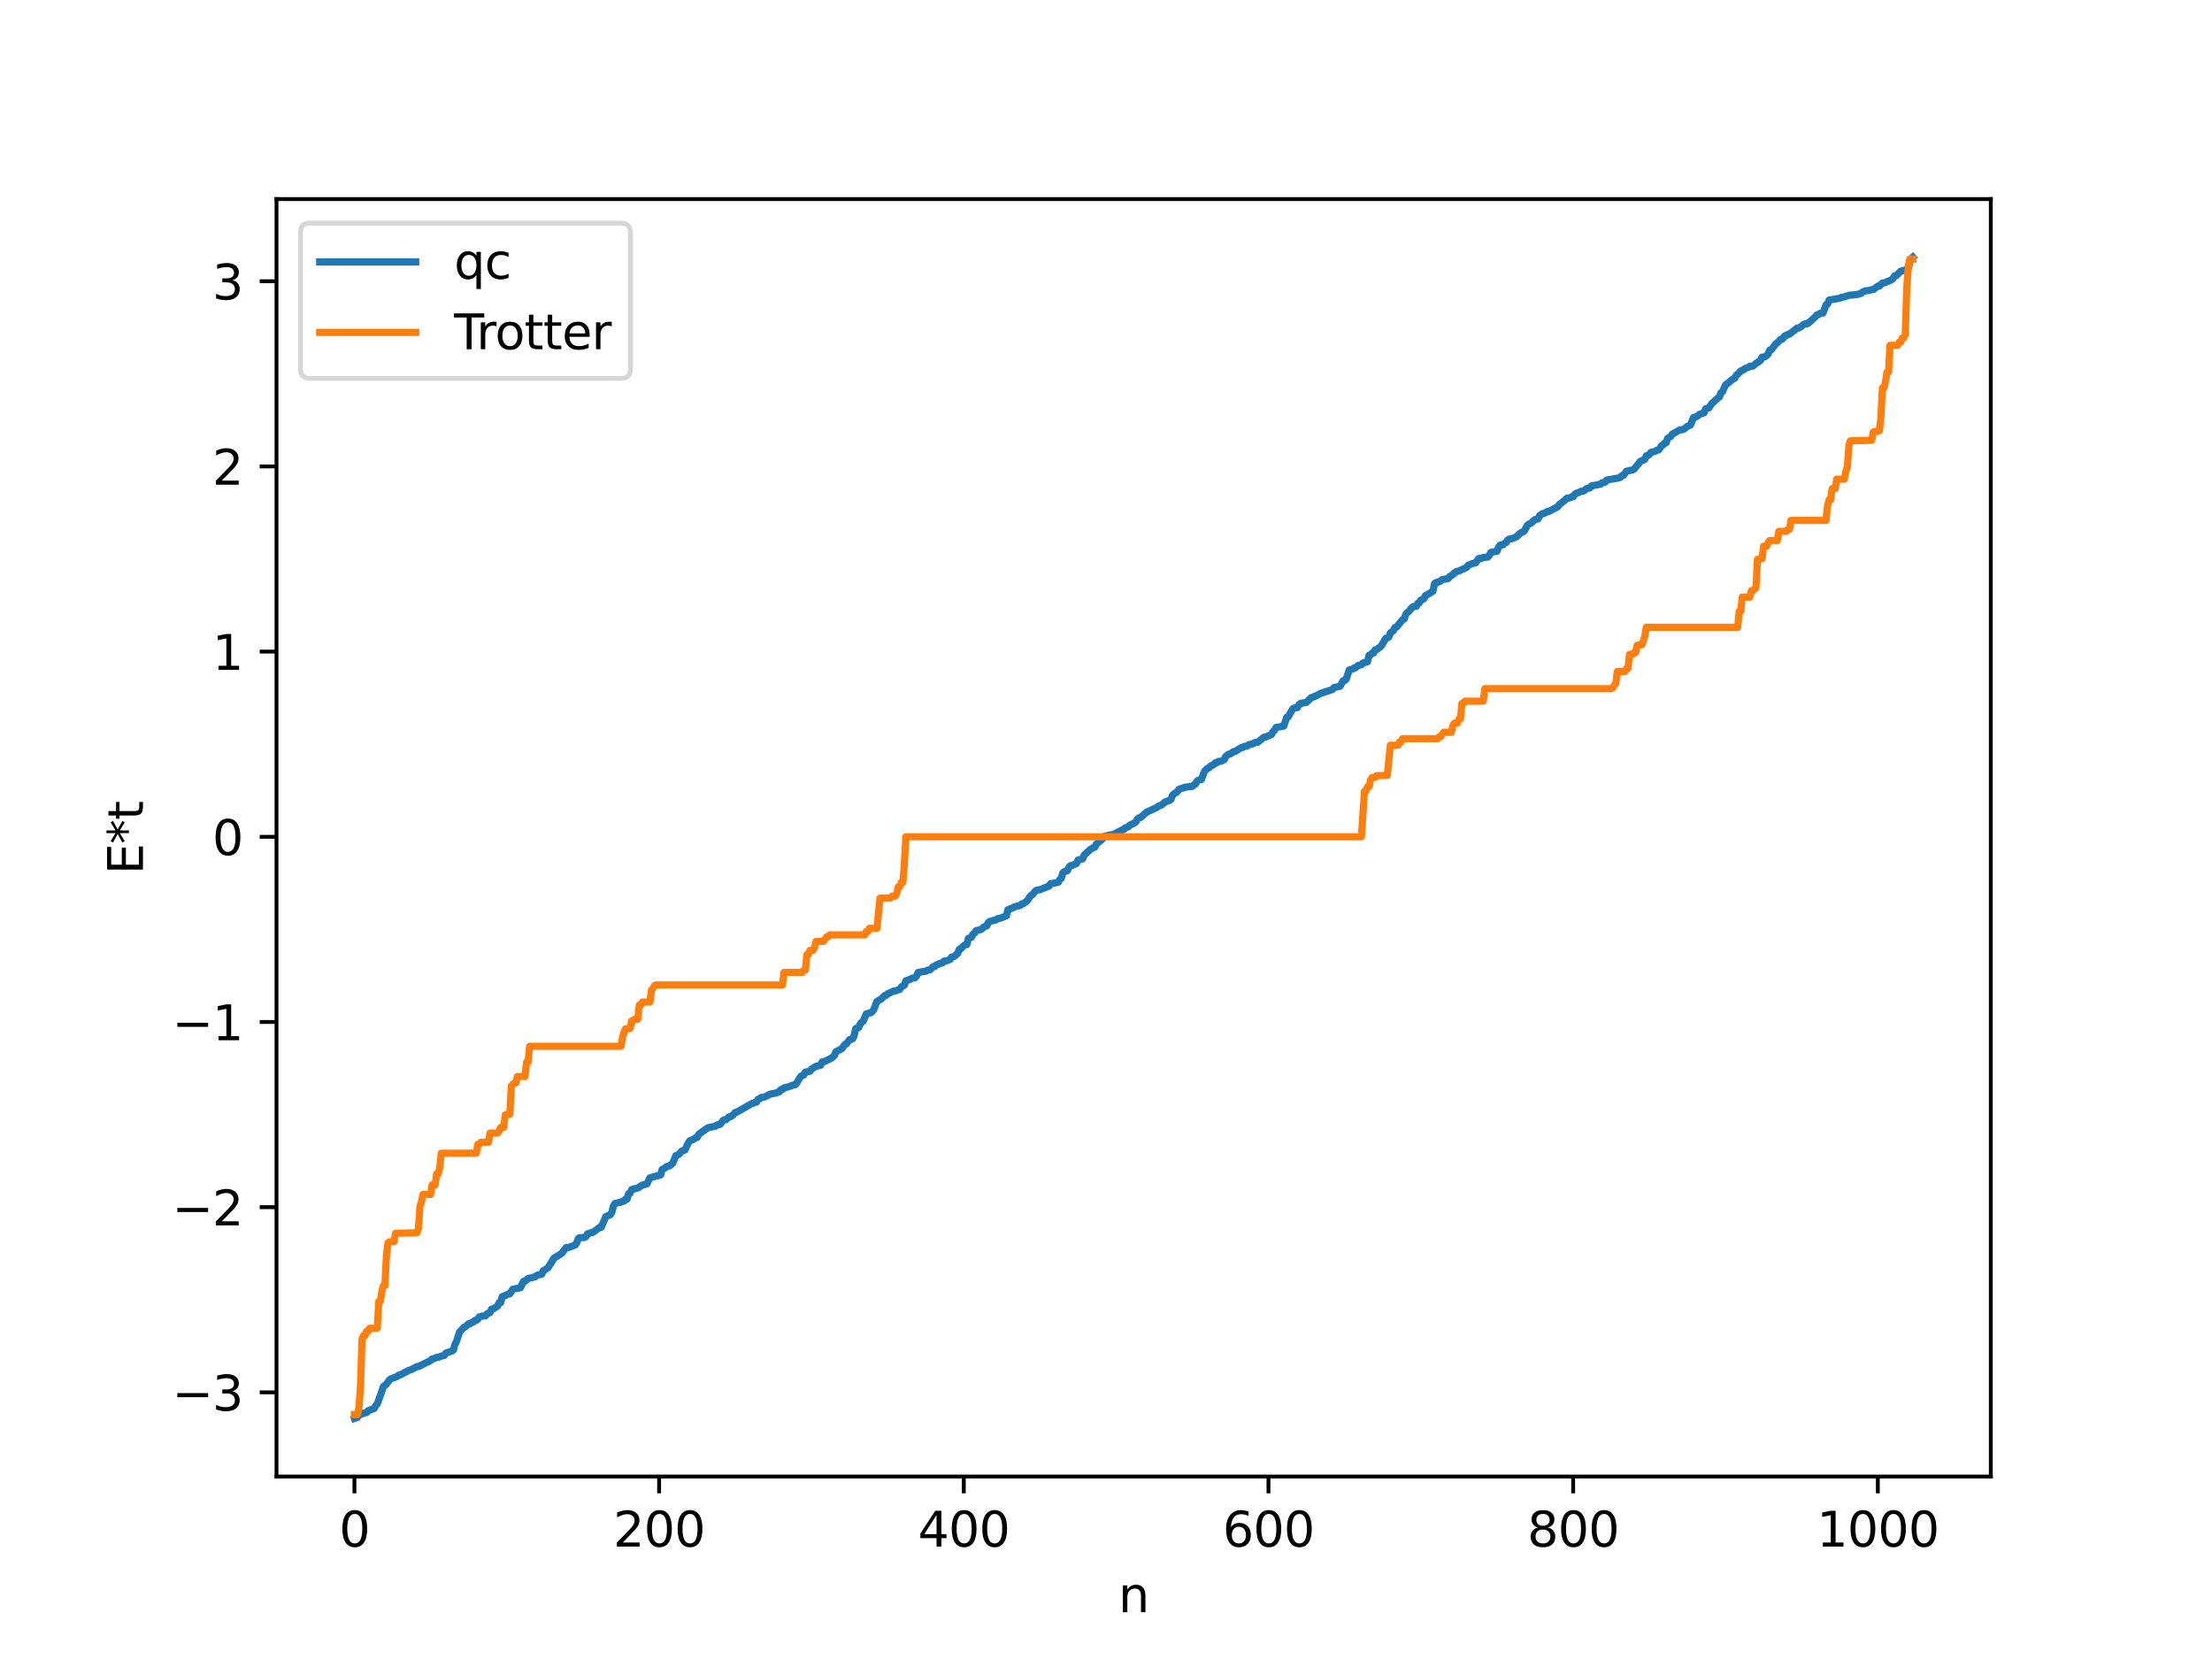 <?xml version="1.0" encoding="utf-8" standalone="no"?>
<!DOCTYPE svg PUBLIC "-//W3C//DTD SVG 1.1//EN"
  "http://www.w3.org/Graphics/SVG/1.1/DTD/svg11.dtd">
<svg xmlns:xlink="http://www.w3.org/1999/xlink" width="460.8pt" height="345.6pt" viewBox="0 0 460.8 345.6" xmlns="http://www.w3.org/2000/svg" version="1.1">
 <defs>
  <style type="text/css">*{stroke-linejoin: round; stroke-linecap: butt}</style>
 </defs>
 <g id="figure_1">
  <g id="patch_1">
   <path d="M 0 345.6 
L 460.8 345.6 
L 460.8 0 
L 0 0 
z
" style="fill: #ffffff"/>
  </g>
  <g id="axes_1">
   <g id="patch_2">
    <path d="M 57.6 307.584 
L 414.72 307.584 
L 414.72 41.472 
L 57.6 41.472 
z
" style="fill: #ffffff"/>
   </g>
   <g id="matplotlib.axis_1">
    <g id="xtick_1">
     <g id="line2d_1">
      <defs>
       <path id="m66e6e241c1" d="M 0 0 
L 0 3.5 
" style="stroke: #000000; stroke-width: 0.8"/>
      </defs>
      <g>
       <use xlink:href="#m66e6e241c1" x="73.833" y="307.584" style="stroke: #000000; stroke-width: 0.8"/>
      </g>
     </g>
     <g id="text_1">
      <!-- 0 -->
      <g transform="translate(70.651 322.182) scale(0.1 -0.1)">
       <defs>
        <path id="DejaVuSans-30" d="M 2034 4250 
Q 1547 4250 1301 3770 
Q 1056 3291 1056 2328 
Q 1056 1369 1301 889 
Q 1547 409 2034 409 
Q 2525 409 2770 889 
Q 3016 1369 3016 2328 
Q 3016 3291 2770 3770 
Q 2525 4250 2034 4250 
z
M 2034 4750 
Q 2819 4750 3233 4129 
Q 3647 3509 3647 2328 
Q 3647 1150 3233 529 
Q 2819 -91 2034 -91 
Q 1250 -91 836 529 
Q 422 1150 422 2328 
Q 422 3509 836 4129 
Q 1250 4750 2034 4750 
z
" transform="scale(0.016)"/>
       </defs>
       <use xlink:href="#DejaVuSans-30"/>
      </g>
     </g>
    </g>
    <g id="xtick_2">
     <g id="line2d_2">
      <g>
       <use xlink:href="#m66e6e241c1" x="137.304" y="307.584" style="stroke: #000000; stroke-width: 0.8"/>
      </g>
     </g>
     <g id="text_2">
      <!-- 200 -->
      <g transform="translate(127.76 322.182) scale(0.1 -0.1)">
       <defs>
        <path id="DejaVuSans-32" d="M 1228 531 
L 3431 531 
L 3431 0 
L 469 0 
L 469 531 
Q 828 903 1448 1529 
Q 2069 2156 2228 2338 
Q 2531 2678 2651 2914 
Q 2772 3150 2772 3378 
Q 2772 3750 2511 3984 
Q 2250 4219 1831 4219 
Q 1534 4219 1204 4116 
Q 875 4013 500 3803 
L 500 4441 
Q 881 4594 1212 4672 
Q 1544 4750 1819 4750 
Q 2544 4750 2975 4387 
Q 3406 4025 3406 3419 
Q 3406 3131 3298 2873 
Q 3191 2616 2906 2266 
Q 2828 2175 2409 1742 
Q 1991 1309 1228 531 
z
" transform="scale(0.016)"/>
       </defs>
       <use xlink:href="#DejaVuSans-32"/>
       <use xlink:href="#DejaVuSans-30" x="63.623"/>
       <use xlink:href="#DejaVuSans-30" x="127.246"/>
      </g>
     </g>
    </g>
    <g id="xtick_3">
     <g id="line2d_3">
      <g>
       <use xlink:href="#m66e6e241c1" x="200.775" y="307.584" style="stroke: #000000; stroke-width: 0.8"/>
      </g>
     </g>
     <g id="text_3">
      <!-- 400 -->
      <g transform="translate(191.231 322.182) scale(0.1 -0.1)">
       <defs>
        <path id="DejaVuSans-34" d="M 2419 4116 
L 825 1625 
L 2419 1625 
L 2419 4116 
z
M 2253 4666 
L 3047 4666 
L 3047 1625 
L 3713 1625 
L 3713 1100 
L 3047 1100 
L 3047 0 
L 2419 0 
L 2419 1100 
L 313 1100 
L 313 1709 
L 2253 4666 
z
" transform="scale(0.016)"/>
       </defs>
       <use xlink:href="#DejaVuSans-34"/>
       <use xlink:href="#DejaVuSans-30" x="63.623"/>
       <use xlink:href="#DejaVuSans-30" x="127.246"/>
      </g>
     </g>
    </g>
    <g id="xtick_4">
     <g id="line2d_4">
      <g>
       <use xlink:href="#m66e6e241c1" x="264.246" y="307.584" style="stroke: #000000; stroke-width: 0.8"/>
      </g>
     </g>
     <g id="text_4">
      <!-- 600 -->
      <g transform="translate(254.702 322.182) scale(0.1 -0.1)">
       <defs>
        <path id="DejaVuSans-36" d="M 2113 2584 
Q 1688 2584 1439 2293 
Q 1191 2003 1191 1497 
Q 1191 994 1439 701 
Q 1688 409 2113 409 
Q 2538 409 2786 701 
Q 3034 994 3034 1497 
Q 3034 2003 2786 2293 
Q 2538 2584 2113 2584 
z
M 3366 4563 
L 3366 3988 
Q 3128 4100 2886 4159 
Q 2644 4219 2406 4219 
Q 1781 4219 1451 3797 
Q 1122 3375 1075 2522 
Q 1259 2794 1537 2939 
Q 1816 3084 2150 3084 
Q 2853 3084 3261 2657 
Q 3669 2231 3669 1497 
Q 3669 778 3244 343 
Q 2819 -91 2113 -91 
Q 1303 -91 875 529 
Q 447 1150 447 2328 
Q 447 3434 972 4092 
Q 1497 4750 2381 4750 
Q 2619 4750 2861 4703 
Q 3103 4656 3366 4563 
z
" transform="scale(0.016)"/>
       </defs>
       <use xlink:href="#DejaVuSans-36"/>
       <use xlink:href="#DejaVuSans-30" x="63.623"/>
       <use xlink:href="#DejaVuSans-30" x="127.246"/>
      </g>
     </g>
    </g>
    <g id="xtick_5">
     <g id="line2d_5">
      <g>
       <use xlink:href="#m66e6e241c1" x="327.717" y="307.584" style="stroke: #000000; stroke-width: 0.8"/>
      </g>
     </g>
     <g id="text_5">
      <!-- 800 -->
      <g transform="translate(318.173 322.182) scale(0.1 -0.1)">
       <defs>
        <path id="DejaVuSans-38" d="M 2034 2216 
Q 1584 2216 1326 1975 
Q 1069 1734 1069 1313 
Q 1069 891 1326 650 
Q 1584 409 2034 409 
Q 2484 409 2743 651 
Q 3003 894 3003 1313 
Q 3003 1734 2745 1975 
Q 2488 2216 2034 2216 
z
M 1403 2484 
Q 997 2584 770 2862 
Q 544 3141 544 3541 
Q 544 4100 942 4425 
Q 1341 4750 2034 4750 
Q 2731 4750 3128 4425 
Q 3525 4100 3525 3541 
Q 3525 3141 3298 2862 
Q 3072 2584 2669 2484 
Q 3125 2378 3379 2068 
Q 3634 1759 3634 1313 
Q 3634 634 3220 271 
Q 2806 -91 2034 -91 
Q 1263 -91 848 271 
Q 434 634 434 1313 
Q 434 1759 690 2068 
Q 947 2378 1403 2484 
z
M 1172 3481 
Q 1172 3119 1398 2916 
Q 1625 2713 2034 2713 
Q 2441 2713 2670 2916 
Q 2900 3119 2900 3481 
Q 2900 3844 2670 4047 
Q 2441 4250 2034 4250 
Q 1625 4250 1398 4047 
Q 1172 3844 1172 3481 
z
" transform="scale(0.016)"/>
       </defs>
       <use xlink:href="#DejaVuSans-38"/>
       <use xlink:href="#DejaVuSans-30" x="63.623"/>
       <use xlink:href="#DejaVuSans-30" x="127.246"/>
      </g>
     </g>
    </g>
    <g id="xtick_6">
     <g id="line2d_6">
      <g>
       <use xlink:href="#m66e6e241c1" x="391.188" y="307.584" style="stroke: #000000; stroke-width: 0.8"/>
      </g>
     </g>
     <g id="text_6">
      <!-- 1000 -->
      <g transform="translate(378.463 322.182) scale(0.1 -0.1)">
       <defs>
        <path id="DejaVuSans-31" d="M 794 531 
L 1825 531 
L 1825 4091 
L 703 3866 
L 703 4441 
L 1819 4666 
L 2450 4666 
L 2450 531 
L 3481 531 
L 3481 0 
L 794 0 
L 794 531 
z
" transform="scale(0.016)"/>
       </defs>
       <use xlink:href="#DejaVuSans-31"/>
       <use xlink:href="#DejaVuSans-30" x="63.623"/>
       <use xlink:href="#DejaVuSans-30" x="127.246"/>
       <use xlink:href="#DejaVuSans-30" x="190.869"/>
      </g>
     </g>
    </g>
    <g id="text_7">
     <!-- n -->
     <g transform="translate(232.991 335.861) scale(0.1 -0.1)">
      <defs>
       <path id="DejaVuSans-6e" d="M 3513 2113 
L 3513 0 
L 2938 0 
L 2938 2094 
Q 2938 2591 2744 2837 
Q 2550 3084 2163 3084 
Q 1697 3084 1428 2787 
Q 1159 2491 1159 1978 
L 1159 0 
L 581 0 
L 581 3500 
L 1159 3500 
L 1159 2956 
Q 1366 3272 1645 3428 
Q 1925 3584 2291 3584 
Q 2894 3584 3203 3211 
Q 3513 2838 3513 2113 
z
" transform="scale(0.016)"/>
      </defs>
      <use xlink:href="#DejaVuSans-6e"/>
     </g>
    </g>
   </g>
   <g id="matplotlib.axis_2">
    <g id="ytick_1">
     <g id="line2d_7">
      <defs>
       <path id="ma5a212ea1d" d="M 0 0 
L -3.5 0 
" style="stroke: #000000; stroke-width: 0.8"/>
      </defs>
      <g>
       <use xlink:href="#ma5a212ea1d" x="57.6" y="290.049" style="stroke: #000000; stroke-width: 0.8"/>
      </g>
     </g>
     <g id="text_8">
      <!-- −3 -->
      <g transform="translate(35.858 293.848) scale(0.1 -0.1)">
       <defs>
        <path id="DejaVuSans-2212" d="M 678 2272 
L 4684 2272 
L 4684 1741 
L 678 1741 
L 678 2272 
z
" transform="scale(0.016)"/>
        <path id="DejaVuSans-33" d="M 2597 2516 
Q 3050 2419 3304 2112 
Q 3559 1806 3559 1356 
Q 3559 666 3084 287 
Q 2609 -91 1734 -91 
Q 1441 -91 1130 -33 
Q 819 25 488 141 
L 488 750 
Q 750 597 1062 519 
Q 1375 441 1716 441 
Q 2309 441 2620 675 
Q 2931 909 2931 1356 
Q 2931 1769 2642 2001 
Q 2353 2234 1838 2234 
L 1294 2234 
L 1294 2753 
L 1863 2753 
Q 2328 2753 2575 2939 
Q 2822 3125 2822 3475 
Q 2822 3834 2567 4026 
Q 2313 4219 1838 4219 
Q 1578 4219 1281 4162 
Q 984 4106 628 3988 
L 628 4550 
Q 988 4650 1302 4700 
Q 1616 4750 1894 4750 
Q 2613 4750 3031 4423 
Q 3450 4097 3450 3541 
Q 3450 3153 3228 2886 
Q 3006 2619 2597 2516 
z
" transform="scale(0.016)"/>
       </defs>
       <use xlink:href="#DejaVuSans-2212"/>
       <use xlink:href="#DejaVuSans-33" x="83.789"/>
      </g>
     </g>
    </g>
    <g id="ytick_2">
     <g id="line2d_8">
      <g>
       <use xlink:href="#ma5a212ea1d" x="57.6" y="251.473" style="stroke: #000000; stroke-width: 0.8"/>
      </g>
     </g>
     <g id="text_9">
      <!-- −2 -->
      <g transform="translate(35.858 255.272) scale(0.1 -0.1)">
       <use xlink:href="#DejaVuSans-2212"/>
       <use xlink:href="#DejaVuSans-32" x="83.789"/>
      </g>
     </g>
    </g>
    <g id="ytick_3">
     <g id="line2d_9">
      <g>
       <use xlink:href="#ma5a212ea1d" x="57.6" y="212.896" style="stroke: #000000; stroke-width: 0.8"/>
      </g>
     </g>
     <g id="text_10">
      <!-- −1 -->
      <g transform="translate(35.858 216.695) scale(0.1 -0.1)">
       <use xlink:href="#DejaVuSans-2212"/>
       <use xlink:href="#DejaVuSans-31" x="83.789"/>
      </g>
     </g>
    </g>
    <g id="ytick_4">
     <g id="line2d_10">
      <g>
       <use xlink:href="#ma5a212ea1d" x="57.6" y="174.32" style="stroke: #000000; stroke-width: 0.8"/>
      </g>
     </g>
     <g id="text_11">
      <!-- 0 -->
      <g transform="translate(44.237 178.119) scale(0.1 -0.1)">
       <use xlink:href="#DejaVuSans-30"/>
      </g>
     </g>
    </g>
    <g id="ytick_5">
     <g id="line2d_11">
      <g>
       <use xlink:href="#ma5a212ea1d" x="57.6" y="135.743" style="stroke: #000000; stroke-width: 0.8"/>
      </g>
     </g>
     <g id="text_12">
      <!-- 1 -->
      <g transform="translate(44.237 139.542) scale(0.1 -0.1)">
       <use xlink:href="#DejaVuSans-31"/>
      </g>
     </g>
    </g>
    <g id="ytick_6">
     <g id="line2d_12">
      <g>
       <use xlink:href="#ma5a212ea1d" x="57.6" y="97.167" style="stroke: #000000; stroke-width: 0.8"/>
      </g>
     </g>
     <g id="text_13">
      <!-- 2 -->
      <g transform="translate(44.237 100.966) scale(0.1 -0.1)">
       <use xlink:href="#DejaVuSans-32"/>
      </g>
     </g>
    </g>
    <g id="ytick_7">
     <g id="line2d_13">
      <g>
       <use xlink:href="#ma5a212ea1d" x="57.6" y="58.59" style="stroke: #000000; stroke-width: 0.8"/>
      </g>
     </g>
     <g id="text_14">
      <!-- 3 -->
      <g transform="translate(44.237 62.39) scale(0.1 -0.1)">
       <use xlink:href="#DejaVuSans-33"/>
      </g>
     </g>
    </g>
    <g id="text_15">
     <!-- E*t -->
     <g transform="translate(29.778 182.148) rotate(-90) scale(0.1 -0.1)">
      <defs>
       <path id="DejaVuSans-45" d="M 628 4666 
L 3578 4666 
L 3578 4134 
L 1259 4134 
L 1259 2753 
L 3481 2753 
L 3481 2222 
L 1259 2222 
L 1259 531 
L 3634 531 
L 3634 0 
L 628 0 
L 628 4666 
z
" transform="scale(0.016)"/>
       <path id="DejaVuSans-2a" d="M 3009 3897 
L 1888 3291 
L 3009 2681 
L 2828 2375 
L 1778 3009 
L 1778 1831 
L 1422 1831 
L 1422 3009 
L 372 2375 
L 191 2681 
L 1313 3291 
L 191 3897 
L 372 4206 
L 1422 3572 
L 1422 4750 
L 1778 4750 
L 1778 3572 
L 2828 4206 
L 3009 3897 
z
" transform="scale(0.016)"/>
       <path id="DejaVuSans-74" d="M 1172 4494 
L 1172 3500 
L 2356 3500 
L 2356 3053 
L 1172 3053 
L 1172 1153 
Q 1172 725 1289 603 
Q 1406 481 1766 481 
L 2356 481 
L 2356 0 
L 1766 0 
Q 1100 0 847 248 
Q 594 497 594 1153 
L 594 3053 
L 172 3053 
L 172 3500 
L 594 3500 
L 594 4494 
L 1172 4494 
z
" transform="scale(0.016)"/>
      </defs>
      <use xlink:href="#DejaVuSans-45"/>
      <use xlink:href="#DejaVuSans-2a" x="63.184"/>
      <use xlink:href="#DejaVuSans-74" x="113.184"/>
     </g>
    </g>
   </g>
   <g id="line2d_14">
    <path d="M 73.833 295.488 
L 74.467 295.263 
L 74.785 294.799 
L 76.054 294.296 
L 76.372 294.283 
L 76.689 293.884 
L 77.958 293.413 
L 78.276 292.81 
L 78.593 292.464 
L 79.545 289.832 
L 79.862 288.846 
L 80.497 288.363 
L 81.132 287.457 
L 81.449 287.22 
L 82.719 286.779 
L 83.036 286.475 
L 83.353 286.431 
L 85.258 285.421 
L 85.575 285.376 
L 86.844 284.693 
L 87.162 284.677 
L 89.7 283.437 
L 90.018 283.098 
L 90.335 283.058 
L 90.97 282.769 
L 91.287 282.75 
L 91.922 282.503 
L 92.557 282.374 
L 92.874 281.883 
L 94.143 281.441 
L 94.461 281.237 
L 94.778 280.05 
L 95.096 279.443 
L 95.73 277.474 
L 96.682 276.477 
L 97 276.336 
L 97.634 275.759 
L 97.952 275.751 
L 98.269 275.512 
L 98.586 275.423 
L 98.904 275.069 
L 99.221 275.051 
L 99.539 274.822 
L 99.856 274.325 
L 100.491 274.163 
L 101.125 274.113 
L 101.443 273.712 
L 102.077 273.437 
L 102.395 272.712 
L 102.712 272.702 
L 103.347 272.278 
L 103.664 272.072 
L 103.981 271.366 
L 104.299 271.346 
L 104.616 270.13 
L 105.251 269.896 
L 105.886 269.551 
L 106.203 269.518 
L 106.838 268.561 
L 108.424 268.26 
L 109.059 266.912 
L 109.377 266.902 
L 110.011 266.334 
L 110.646 266.202 
L 111.598 265.929 
L 111.915 265.636 
L 112.867 265.426 
L 113.185 264.713 
L 114.137 264.11 
L 114.772 263.141 
L 115.406 262.1 
L 116.993 261.122 
L 117.945 259.894 
L 118.58 259.834 
L 119.849 259.34 
L 120.167 258.842 
L 120.484 257.986 
L 120.801 257.821 
L 121.753 257.797 
L 122.071 257.598 
L 122.388 257.023 
L 122.705 256.975 
L 123.023 256.806 
L 123.34 256.777 
L 123.658 256.628 
L 124.61 255.908 
L 124.927 255.672 
L 125.244 255.661 
L 126.196 253.463 
L 127.148 253.038 
L 127.466 252.515 
L 127.783 251.232 
L 128.1 250.719 
L 129.053 250.485 
L 129.37 250.438 
L 129.687 250.24 
L 130.005 250.207 
L 130.322 249.801 
L 130.639 249.794 
L 130.957 248.681 
L 131.274 248.521 
L 131.591 247.818 
L 132.861 247.477 
L 133.813 246.872 
L 134.765 246.627 
L 135.4 245.356 
L 137.621 244.751 
L 137.939 243.614 
L 138.573 243.298 
L 138.891 242.998 
L 139.525 242.852 
L 140.16 242.282 
L 140.795 240.73 
L 141.429 240.485 
L 142.064 239.744 
L 142.699 239.547 
L 143.334 238.181 
L 143.651 237.693 
L 143.968 237.504 
L 144.286 237.457 
L 144.92 237.007 
L 145.238 236.946 
L 145.555 236.305 
L 147.459 234.932 
L 149.046 234.612 
L 149.363 234.342 
L 149.998 234.233 
L 150.633 233.403 
L 150.95 233.261 
L 151.267 233.241 
L 151.902 232.659 
L 152.22 232.625 
L 152.854 232.117 
L 153.172 231.734 
L 153.489 231.677 
L 156.662 229.866 
L 156.98 229.801 
L 157.297 229.618 
L 157.615 229.584 
L 157.932 228.981 
L 158.249 228.906 
L 158.567 228.616 
L 159.201 228.57 
L 160.471 227.921 
L 161.74 227.67 
L 162.058 227.483 
L 162.375 227.44 
L 162.692 226.962 
L 163.01 226.944 
L 163.327 226.617 
L 164.279 226.395 
L 165.231 226.035 
L 165.548 226.014 
L 165.866 225.778 
L 166.818 224.214 
L 167.453 223.931 
L 167.77 223.333 
L 168.722 223.17 
L 169.039 222.701 
L 169.991 222.142 
L 170.943 221.925 
L 171.261 221.22 
L 171.578 221.213 
L 173.165 220.467 
L 173.8 219.921 
L 174.117 219.116 
L 175.386 218.436 
L 176.021 217.557 
L 176.339 217.444 
L 176.973 216.565 
L 177.291 216.555 
L 177.608 216.405 
L 177.925 215.779 
L 178.243 214.306 
L 178.56 214.115 
L 178.877 214.079 
L 179.195 213.332 
L 179.512 212.931 
L 179.829 212.732 
L 180.464 211.204 
L 180.781 211.179 
L 181.099 211.003 
L 181.416 210.986 
L 181.734 210.738 
L 182.051 210.251 
L 182.686 208.618 
L 183.638 208.064 
L 184.272 207.414 
L 184.59 207.367 
L 184.907 207.039 
L 186.177 206.443 
L 186.494 206.427 
L 187.446 206.101 
L 187.763 205.589 
L 188.398 205.225 
L 188.715 204.317 
L 189.35 204.121 
L 189.985 203.793 
L 190.62 203.675 
L 190.937 203.348 
L 191.254 202.588 
L 192.206 202.41 
L 192.841 202.339 
L 193.158 202.126 
L 193.793 202.002 
L 194.428 201.359 
L 194.745 201.341 
L 195.062 200.992 
L 195.38 200.924 
L 195.697 200.73 
L 196.332 200.606 
L 196.649 200.228 
L 197.284 200.129 
L 197.919 199.882 
L 198.236 199.375 
L 198.553 199.339 
L 198.871 199.167 
L 199.505 198.598 
L 199.823 197.776 
L 200.14 197.656 
L 200.775 197.006 
L 201.092 196.814 
L 201.41 196.775 
L 201.727 195.486 
L 202.362 195.239 
L 202.679 194.627 
L 202.996 194.403 
L 203.314 193.894 
L 204.266 193.648 
L 204.583 193.483 
L 204.9 193.117 
L 205.535 192.894 
L 205.853 192.214 
L 206.17 191.966 
L 206.805 191.776 
L 207.439 191.658 
L 207.757 191.398 
L 208.391 191.27 
L 209.026 191.024 
L 209.661 190.769 
L 209.978 189.5 
L 210.296 189.424 
L 210.613 189.22 
L 210.93 189.184 
L 211.248 188.934 
L 212.517 188.606 
L 212.834 188.316 
L 213.152 188.278 
L 213.786 187.808 
L 214.104 187.529 
L 214.421 186.93 
L 214.739 186.569 
L 215.056 186.383 
L 215.691 185.608 
L 216.008 185.438 
L 216.643 185.338 
L 218.547 184.578 
L 218.864 184.08 
L 219.816 183.928 
L 220.451 183.795 
L 220.768 183.228 
L 221.086 182.983 
L 221.403 181.84 
L 221.72 181.577 
L 222.355 181.382 
L 222.672 180.689 
L 222.99 180.339 
L 223.307 180.319 
L 223.942 179.999 
L 224.259 179.878 
L 224.577 179.162 
L 225.211 179.001 
L 225.529 178.915 
L 225.846 178.127 
L 227.115 176.965 
L 227.75 176.585 
L 228.067 176.5 
L 228.385 175.846 
L 229.654 174.803 
L 229.972 174.276 
L 231.241 173.922 
L 231.876 173.864 
L 233.78 172.867 
L 234.097 172.821 
L 234.415 172.439 
L 235.049 172.242 
L 235.367 171.881 
L 236.001 171.61 
L 236.636 171.2 
L 236.953 170.617 
L 237.271 170.373 
L 237.588 170.315 
L 238.858 169.191 
L 240.127 168.603 
L 240.762 168.317 
L 241.396 167.921 
L 242.031 167.664 
L 242.666 167.082 
L 243.618 166.734 
L 243.935 166.547 
L 244.253 165.669 
L 244.57 165.367 
L 245.205 164.983 
L 245.522 164.513 
L 245.839 164.308 
L 246.474 164.151 
L 246.791 163.998 
L 247.743 163.888 
L 248.378 163.822 
L 248.696 163.507 
L 249.013 163.372 
L 249.33 162.784 
L 249.648 162.518 
L 250.282 162.381 
L 250.917 160.677 
L 251.552 160.059 
L 251.869 159.951 
L 252.186 159.567 
L 252.821 159.301 
L 253.139 158.923 
L 253.456 158.908 
L 253.773 158.635 
L 254.408 158.561 
L 255.043 158.228 
L 255.36 157.542 
L 255.995 157.094 
L 256.312 157.042 
L 256.947 156.58 
L 257.264 156.565 
L 258.534 155.766 
L 258.851 155.735 
L 259.168 155.503 
L 259.803 155.409 
L 260.12 155.153 
L 261.072 154.937 
L 261.39 154.69 
L 262.024 154.62 
L 263.294 153.577 
L 263.611 153.551 
L 264.881 153.019 
L 265.198 152.378 
L 265.515 152.125 
L 265.833 151.541 
L 266.467 151.424 
L 267.42 151.26 
L 268.054 149.414 
L 268.372 149.326 
L 269.006 148.158 
L 269.324 147.648 
L 269.641 147.486 
L 270.276 147.401 
L 270.593 146.795 
L 270.91 146.548 
L 272.18 146.296 
L 272.815 145.672 
L 273.132 145.343 
L 273.449 145.289 
L 273.767 145.075 
L 274.084 145.01 
L 275.036 144.475 
L 277.575 143.634 
L 277.892 143.228 
L 278.844 143.032 
L 279.162 142.956 
L 279.796 141.803 
L 280.114 141.763 
L 280.431 141.516 
L 281.066 139.565 
L 281.7 139.422 
L 282.018 139.182 
L 282.335 139.124 
L 282.97 138.612 
L 283.605 138.471 
L 283.922 138.124 
L 284.874 137.868 
L 285.191 136.531 
L 285.509 136.403 
L 285.826 136.07 
L 286.143 136.035 
L 286.461 135.37 
L 286.778 135.331 
L 287.73 134.593 
L 288.682 132.955 
L 289 132.909 
L 289.317 132.712 
L 289.634 131.855 
L 290.269 131.386 
L 290.586 130.718 
L 290.904 130.658 
L 292.173 129.106 
L 292.491 128.965 
L 292.808 128.093 
L 293.125 127.627 
L 293.443 127.43 
L 294.077 126.628 
L 294.395 126.365 
L 295.029 126.316 
L 295.347 125.694 
L 295.664 125.589 
L 295.981 125.025 
L 296.616 124.74 
L 296.934 124.099 
L 297.568 123.753 
L 298.52 123.134 
L 298.838 121.628 
L 299.155 121.342 
L 299.472 121.337 
L 299.79 121.122 
L 300.107 121.059 
L 300.424 120.732 
L 301.377 120.587 
L 301.694 120.526 
L 302.011 120.081 
L 302.329 119.943 
L 303.281 119.114 
L 303.915 118.95 
L 305.502 118.21 
L 305.82 117.77 
L 306.772 117.382 
L 307.406 117.239 
L 308.041 116.357 
L 308.676 116.297 
L 308.993 116.129 
L 309.945 116.054 
L 310.262 115.656 
L 310.58 115.072 
L 311.215 114.941 
L 311.849 114.827 
L 312.167 114.039 
L 312.484 113.57 
L 313.119 113.486 
L 313.436 113.161 
L 313.753 113.022 
L 314.071 112.5 
L 314.388 112.298 
L 315.023 112.196 
L 315.975 111.8 
L 316.61 111.132 
L 316.927 110.903 
L 317.244 110.82 
L 317.562 110.592 
L 318.196 109.393 
L 318.514 109.148 
L 318.831 109.057 
L 319.783 108.232 
L 320.418 108.1 
L 320.735 107.407 
L 321.37 106.985 
L 321.687 106.953 
L 322.322 106.561 
L 322.639 106.55 
L 324.543 105.549 
L 324.861 105.066 
L 325.496 104.61 
L 326.448 103.775 
L 327.082 103.695 
L 327.4 103.499 
L 327.717 103.485 
L 328.034 103.016 
L 328.352 102.766 
L 328.986 102.55 
L 329.304 102.352 
L 329.939 102.266 
L 330.573 101.736 
L 331.208 101.654 
L 331.525 101.231 
L 333.429 100.858 
L 333.747 100.573 
L 334.381 100.451 
L 334.699 100.005 
L 337.238 99.56 
L 337.555 99.433 
L 337.872 99.105 
L 338.19 99.041 
L 338.824 98.163 
L 340.094 97.892 
L 340.411 97.739 
L 341.363 96.554 
L 341.681 96.128 
L 342.633 95.696 
L 342.95 94.967 
L 343.585 94.705 
L 343.902 94.241 
L 344.854 93.993 
L 345.172 93.779 
L 345.489 93.733 
L 345.806 93.379 
L 346.124 92.838 
L 346.441 92.706 
L 346.758 92.321 
L 347.076 92.245 
L 347.393 91.341 
L 348.028 90.931 
L 348.345 90.459 
L 349.932 89.558 
L 350.567 89.495 
L 350.884 89.335 
L 351.519 88.798 
L 352.153 88.554 
L 352.788 86.982 
L 353.105 86.936 
L 353.74 86.592 
L 354.058 86.291 
L 355.01 85.962 
L 355.327 85.156 
L 355.962 85.01 
L 356.596 84.066 
L 357.866 82.927 
L 358.183 82.699 
L 358.5 81.83 
L 358.818 81.624 
L 359.453 80.186 
L 360.087 79.722 
L 361.039 78.923 
L 361.357 78.801 
L 361.674 78.221 
L 362.309 77.634 
L 362.626 77.275 
L 363.261 77.028 
L 363.578 76.73 
L 364.213 76.532 
L 364.53 76.289 
L 365.165 76.264 
L 365.8 75.717 
L 366.752 75.077 
L 367.069 74.413 
L 367.704 74.308 
L 368.339 73.768 
L 368.656 72.946 
L 368.973 72.864 
L 369.608 72.052 
L 369.925 71.613 
L 370.243 71.426 
L 370.877 70.742 
L 371.195 70.693 
L 371.512 70.405 
L 371.829 69.938 
L 372.147 69.885 
L 372.464 69.647 
L 372.781 69.619 
L 374.368 68.347 
L 374.686 68.332 
L 375.32 67.974 
L 375.638 67.65 
L 375.955 67.5 
L 376.59 67.403 
L 378.177 65.993 
L 378.494 65.597 
L 378.811 65.551 
L 379.129 65.28 
L 379.763 65.211 
L 380.398 63.52 
L 380.715 63.365 
L 381.033 62.508 
L 381.985 62.344 
L 383.254 62.12 
L 383.572 61.956 
L 384.206 61.85 
L 385.158 61.517 
L 386.745 61.372 
L 387.697 61.125 
L 388.015 60.81 
L 388.649 60.577 
L 389.284 60.518 
L 389.919 60.348 
L 390.236 60.324 
L 391.188 59.611 
L 391.505 59.582 
L 392.14 58.96 
L 392.458 58.952 
L 394.044 58.293 
L 394.362 57.968 
L 394.679 57.46 
L 394.996 57.443 
L 395.948 56.499 
L 396.583 56.331 
L 396.9 56.254 
L 397.218 56.01 
L 397.535 55.935 
L 397.853 54.451 
L 398.17 53.845 
L 398.487 53.568 
L 398.487 53.568 
" clip-path="url(#pe93609bce7)" style="fill: none; stroke: #1f77b4; stroke-width: 1.5; stroke-linecap: square"/>
   </g>
   <g id="line2d_15">
    <path d="M 73.833 294.678 
L 74.467 294.678 
L 74.785 293.076 
L 75.102 288.789 
L 75.42 278.849 
L 75.737 278.239 
L 76.054 278.239 
L 76.372 277.339 
L 76.689 277.339 
L 77.006 276.701 
L 78.593 276.701 
L 78.91 271.093 
L 79.228 271.093 
L 79.545 269.063 
L 79.862 267.809 
L 80.18 267.809 
L 80.497 261.608 
L 80.815 258.928 
L 81.132 258.689 
L 82.084 258.639 
L 82.401 256.911 
L 86.844 256.813 
L 87.162 255.867 
L 87.479 251.374 
L 87.796 250.381 
L 88.114 248.825 
L 89.7 248.825 
L 90.018 246.837 
L 90.653 246.837 
L 90.97 244.529 
L 91.287 244.529 
L 91.605 243.326 
L 91.922 240.232 
L 99.221 240.232 
L 99.539 238.389 
L 99.856 238.389 
L 100.173 237.953 
L 101.76 237.953 
L 102.077 236.042 
L 103.664 236.042 
L 103.981 235.611 
L 104.299 234.866 
L 104.934 234.866 
L 105.251 232.246 
L 105.568 232.246 
L 105.886 232.114 
L 106.203 232.114 
L 106.52 226.2 
L 107.155 225.616 
L 107.472 225.616 
L 107.79 224.254 
L 109.377 224.254 
L 109.694 221.265 
L 110.011 221.265 
L 110.329 217.964 
L 129.37 217.964 
L 129.687 216.088 
L 130.005 215.006 
L 130.322 214.323 
L 130.957 214.323 
L 131.274 214.211 
L 131.591 212.676 
L 131.909 212.676 
L 132.226 212.325 
L 132.861 212.325 
L 133.178 209.371 
L 133.496 209.371 
L 133.813 208.752 
L 135.4 208.752 
L 135.717 206.233 
L 136.034 205.893 
L 136.352 205.324 
L 136.669 205.181 
L 163.01 205.181 
L 163.327 202.566 
L 167.135 202.566 
L 167.453 202.088 
L 167.77 202.088 
L 168.087 198.852 
L 168.405 198.852 
L 168.722 197.988 
L 169.357 197.988 
L 169.674 197.431 
L 169.991 196.095 
L 171.578 196.095 
L 172.213 195.154 
L 172.53 195.154 
L 172.848 194.755 
L 180.147 194.755 
L 180.464 194.067 
L 180.781 194.067 
L 181.099 193.393 
L 182.686 193.393 
L 183.32 187.103 
L 185.542 187.047 
L 185.859 186.681 
L 186.494 186.681 
L 186.811 186.129 
L 187.129 184.746 
L 187.446 184.746 
L 187.763 183.809 
L 188.081 183.809 
L 188.398 179.898 
L 188.715 174.32 
L 283.605 174.32 
L 284.239 164.83 
L 284.557 164.83 
L 284.874 163.893 
L 285.191 163.893 
L 285.509 162.51 
L 285.826 161.958 
L 286.461 161.958 
L 286.778 161.593 
L 289 161.537 
L 289.634 155.247 
L 291.221 155.247 
L 291.539 154.572 
L 291.856 154.572 
L 292.173 153.885 
L 299.472 153.885 
L 299.79 153.485 
L 300.107 153.485 
L 300.742 152.544 
L 302.329 152.544 
L 302.646 151.209 
L 302.963 150.651 
L 303.598 150.651 
L 303.915 149.788 
L 304.233 149.788 
L 304.55 146.551 
L 304.867 146.551 
L 305.185 146.073 
L 308.993 146.073 
L 309.31 143.459 
L 335.651 143.459 
L 335.968 143.315 
L 336.286 142.746 
L 336.603 142.407 
L 336.92 139.887 
L 338.507 139.887 
L 338.824 139.268 
L 339.142 139.268 
L 339.459 136.314 
L 340.094 136.314 
L 340.411 135.963 
L 340.729 135.963 
L 341.046 134.429 
L 341.681 134.316 
L 341.998 134.316 
L 342.315 133.633 
L 342.633 132.552 
L 342.95 130.676 
L 361.991 130.675 
L 362.309 127.374 
L 362.626 127.374 
L 362.943 124.385 
L 364.53 124.385 
L 364.848 123.024 
L 365.165 123.024 
L 365.8 122.439 
L 366.117 116.526 
L 366.434 116.526 
L 366.752 116.394 
L 367.069 116.394 
L 367.386 113.773 
L 368.021 113.773 
L 368.339 113.028 
L 368.656 112.597 
L 370.243 112.597 
L 370.56 110.687 
L 372.147 110.687 
L 372.464 110.251 
L 372.781 110.251 
L 373.099 108.407 
L 380.398 108.407 
L 380.715 105.314 
L 381.033 104.111 
L 381.35 104.111 
L 381.667 101.802 
L 382.302 101.802 
L 382.62 99.814 
L 384.206 99.814 
L 384.524 98.259 
L 384.841 97.265 
L 385.158 92.772 
L 385.476 91.826 
L 389.919 91.728 
L 390.236 90 
L 391.505 89.711 
L 391.823 87.031 
L 392.14 80.83 
L 392.458 80.83 
L 392.775 79.576 
L 393.092 77.546 
L 393.41 77.546 
L 393.727 71.938 
L 395.314 71.938 
L 395.631 71.301 
L 395.948 71.301 
L 396.266 70.4 
L 396.583 70.4 
L 396.9 69.79 
L 397.218 59.85 
L 397.535 55.563 
L 397.853 53.962 
L 398.487 53.962 
L 398.487 53.962 
" clip-path="url(#pe93609bce7)" style="fill: none; stroke: #ff7f0e; stroke-width: 1.5; stroke-linecap: square"/>
   </g>
   <g id="patch_3">
    <path d="M 57.6 307.584 
L 57.6 41.472 
" style="fill: none; stroke: #000000; stroke-width: 0.8; stroke-linejoin: miter; stroke-linecap: square"/>
   </g>
   <g id="patch_4">
    <path d="M 414.72 307.584 
L 414.72 41.472 
" style="fill: none; stroke: #000000; stroke-width: 0.8; stroke-linejoin: miter; stroke-linecap: square"/>
   </g>
   <g id="patch_5">
    <path d="M 57.6 307.584 
L 414.72 307.584 
" style="fill: none; stroke: #000000; stroke-width: 0.8; stroke-linejoin: miter; stroke-linecap: square"/>
   </g>
   <g id="patch_6">
    <path d="M 57.6 41.472 
L 414.72 41.472 
" style="fill: none; stroke: #000000; stroke-width: 0.8; stroke-linejoin: miter; stroke-linecap: square"/>
   </g>
   <g id="legend_1">
    <g id="patch_7">
     <path d="M 64.6 78.828 
L 129.342 78.828 
Q 131.342 78.828 131.342 76.828 
L 131.342 48.472 
Q 131.342 46.472 129.342 46.472 
L 64.6 46.472 
Q 62.6 46.472 62.6 48.472 
L 62.6 76.828 
Q 62.6 78.828 64.6 78.828 
z
" style="fill: #ffffff; opacity: 0.8; stroke: #cccccc; stroke-linejoin: miter"/>
    </g>
    <g id="line2d_16">
     <path d="M 66.6 54.57 
L 76.6 54.57 
L 86.6 54.57 
" style="fill: none; stroke: #1f77b4; stroke-width: 1.5; stroke-linecap: square"/>
    </g>
    <g id="text_16">
     <!-- qc -->
     <g transform="translate(94.6 58.07) scale(0.1 -0.1)">
      <defs>
       <path id="DejaVuSans-71" d="M 947 1747 
Q 947 1113 1208 752 
Q 1469 391 1925 391 
Q 2381 391 2643 752 
Q 2906 1113 2906 1747 
Q 2906 2381 2643 2742 
Q 2381 3103 1925 3103 
Q 1469 3103 1208 2742 
Q 947 2381 947 1747 
z
M 2906 525 
Q 2725 213 2448 61 
Q 2172 -91 1784 -91 
Q 1150 -91 751 415 
Q 353 922 353 1747 
Q 353 2572 751 3078 
Q 1150 3584 1784 3584 
Q 2172 3584 2448 3432 
Q 2725 3281 2906 2969 
L 2906 3500 
L 3481 3500 
L 3481 -1331 
L 2906 -1331 
L 2906 525 
z
" transform="scale(0.016)"/>
       <path id="DejaVuSans-63" d="M 3122 3366 
L 3122 2828 
Q 2878 2963 2633 3030 
Q 2388 3097 2138 3097 
Q 1578 3097 1268 2742 
Q 959 2388 959 1747 
Q 959 1106 1268 751 
Q 1578 397 2138 397 
Q 2388 397 2633 464 
Q 2878 531 3122 666 
L 3122 134 
Q 2881 22 2623 -34 
Q 2366 -91 2075 -91 
Q 1284 -91 818 406 
Q 353 903 353 1747 
Q 353 2603 823 3093 
Q 1294 3584 2113 3584 
Q 2378 3584 2631 3529 
Q 2884 3475 3122 3366 
z
" transform="scale(0.016)"/>
      </defs>
      <use xlink:href="#DejaVuSans-71"/>
      <use xlink:href="#DejaVuSans-63" x="63.477"/>
     </g>
    </g>
    <g id="line2d_17">
     <path d="M 66.6 69.249 
L 76.6 69.249 
L 86.6 69.249 
" style="fill: none; stroke: #ff7f0e; stroke-width: 1.5; stroke-linecap: square"/>
    </g>
    <g id="text_17">
     <!-- Trotter -->
     <g transform="translate(94.6 72.749) scale(0.1 -0.1)">
      <defs>
       <path id="DejaVuSans-54" d="M -19 4666 
L 3928 4666 
L 3928 4134 
L 2272 4134 
L 2272 0 
L 1638 0 
L 1638 4134 
L -19 4134 
L -19 4666 
z
" transform="scale(0.016)"/>
       <path id="DejaVuSans-72" d="M 2631 2963 
Q 2534 3019 2420 3045 
Q 2306 3072 2169 3072 
Q 1681 3072 1420 2755 
Q 1159 2438 1159 1844 
L 1159 0 
L 581 0 
L 581 3500 
L 1159 3500 
L 1159 2956 
Q 1341 3275 1631 3429 
Q 1922 3584 2338 3584 
Q 2397 3584 2469 3576 
Q 2541 3569 2628 3553 
L 2631 2963 
z
" transform="scale(0.016)"/>
       <path id="DejaVuSans-6f" d="M 1959 3097 
Q 1497 3097 1228 2736 
Q 959 2375 959 1747 
Q 959 1119 1226 758 
Q 1494 397 1959 397 
Q 2419 397 2687 759 
Q 2956 1122 2956 1747 
Q 2956 2369 2687 2733 
Q 2419 3097 1959 3097 
z
M 1959 3584 
Q 2709 3584 3137 3096 
Q 3566 2609 3566 1747 
Q 3566 888 3137 398 
Q 2709 -91 1959 -91 
Q 1206 -91 779 398 
Q 353 888 353 1747 
Q 353 2609 779 3096 
Q 1206 3584 1959 3584 
z
" transform="scale(0.016)"/>
       <path id="DejaVuSans-65" d="M 3597 1894 
L 3597 1613 
L 953 1613 
Q 991 1019 1311 708 
Q 1631 397 2203 397 
Q 2534 397 2845 478 
Q 3156 559 3463 722 
L 3463 178 
Q 3153 47 2828 -22 
Q 2503 -91 2169 -91 
Q 1331 -91 842 396 
Q 353 884 353 1716 
Q 353 2575 817 3079 
Q 1281 3584 2069 3584 
Q 2775 3584 3186 3129 
Q 3597 2675 3597 1894 
z
M 3022 2063 
Q 3016 2534 2758 2815 
Q 2500 3097 2075 3097 
Q 1594 3097 1305 2825 
Q 1016 2553 972 2059 
L 3022 2063 
z
" transform="scale(0.016)"/>
      </defs>
      <use xlink:href="#DejaVuSans-54"/>
      <use xlink:href="#DejaVuSans-72" x="46.334"/>
      <use xlink:href="#DejaVuSans-6f" x="85.197"/>
      <use xlink:href="#DejaVuSans-74" x="146.379"/>
      <use xlink:href="#DejaVuSans-74" x="185.588"/>
      <use xlink:href="#DejaVuSans-65" x="224.797"/>
      <use xlink:href="#DejaVuSans-72" x="286.32"/>
     </g>
    </g>
   </g>
  </g>
 </g>
 <defs>
  <clipPath id="pe93609bce7">
   <rect x="57.6" y="41.472" width="357.12" height="266.112"/>
  </clipPath>
 </defs>
</svg>
